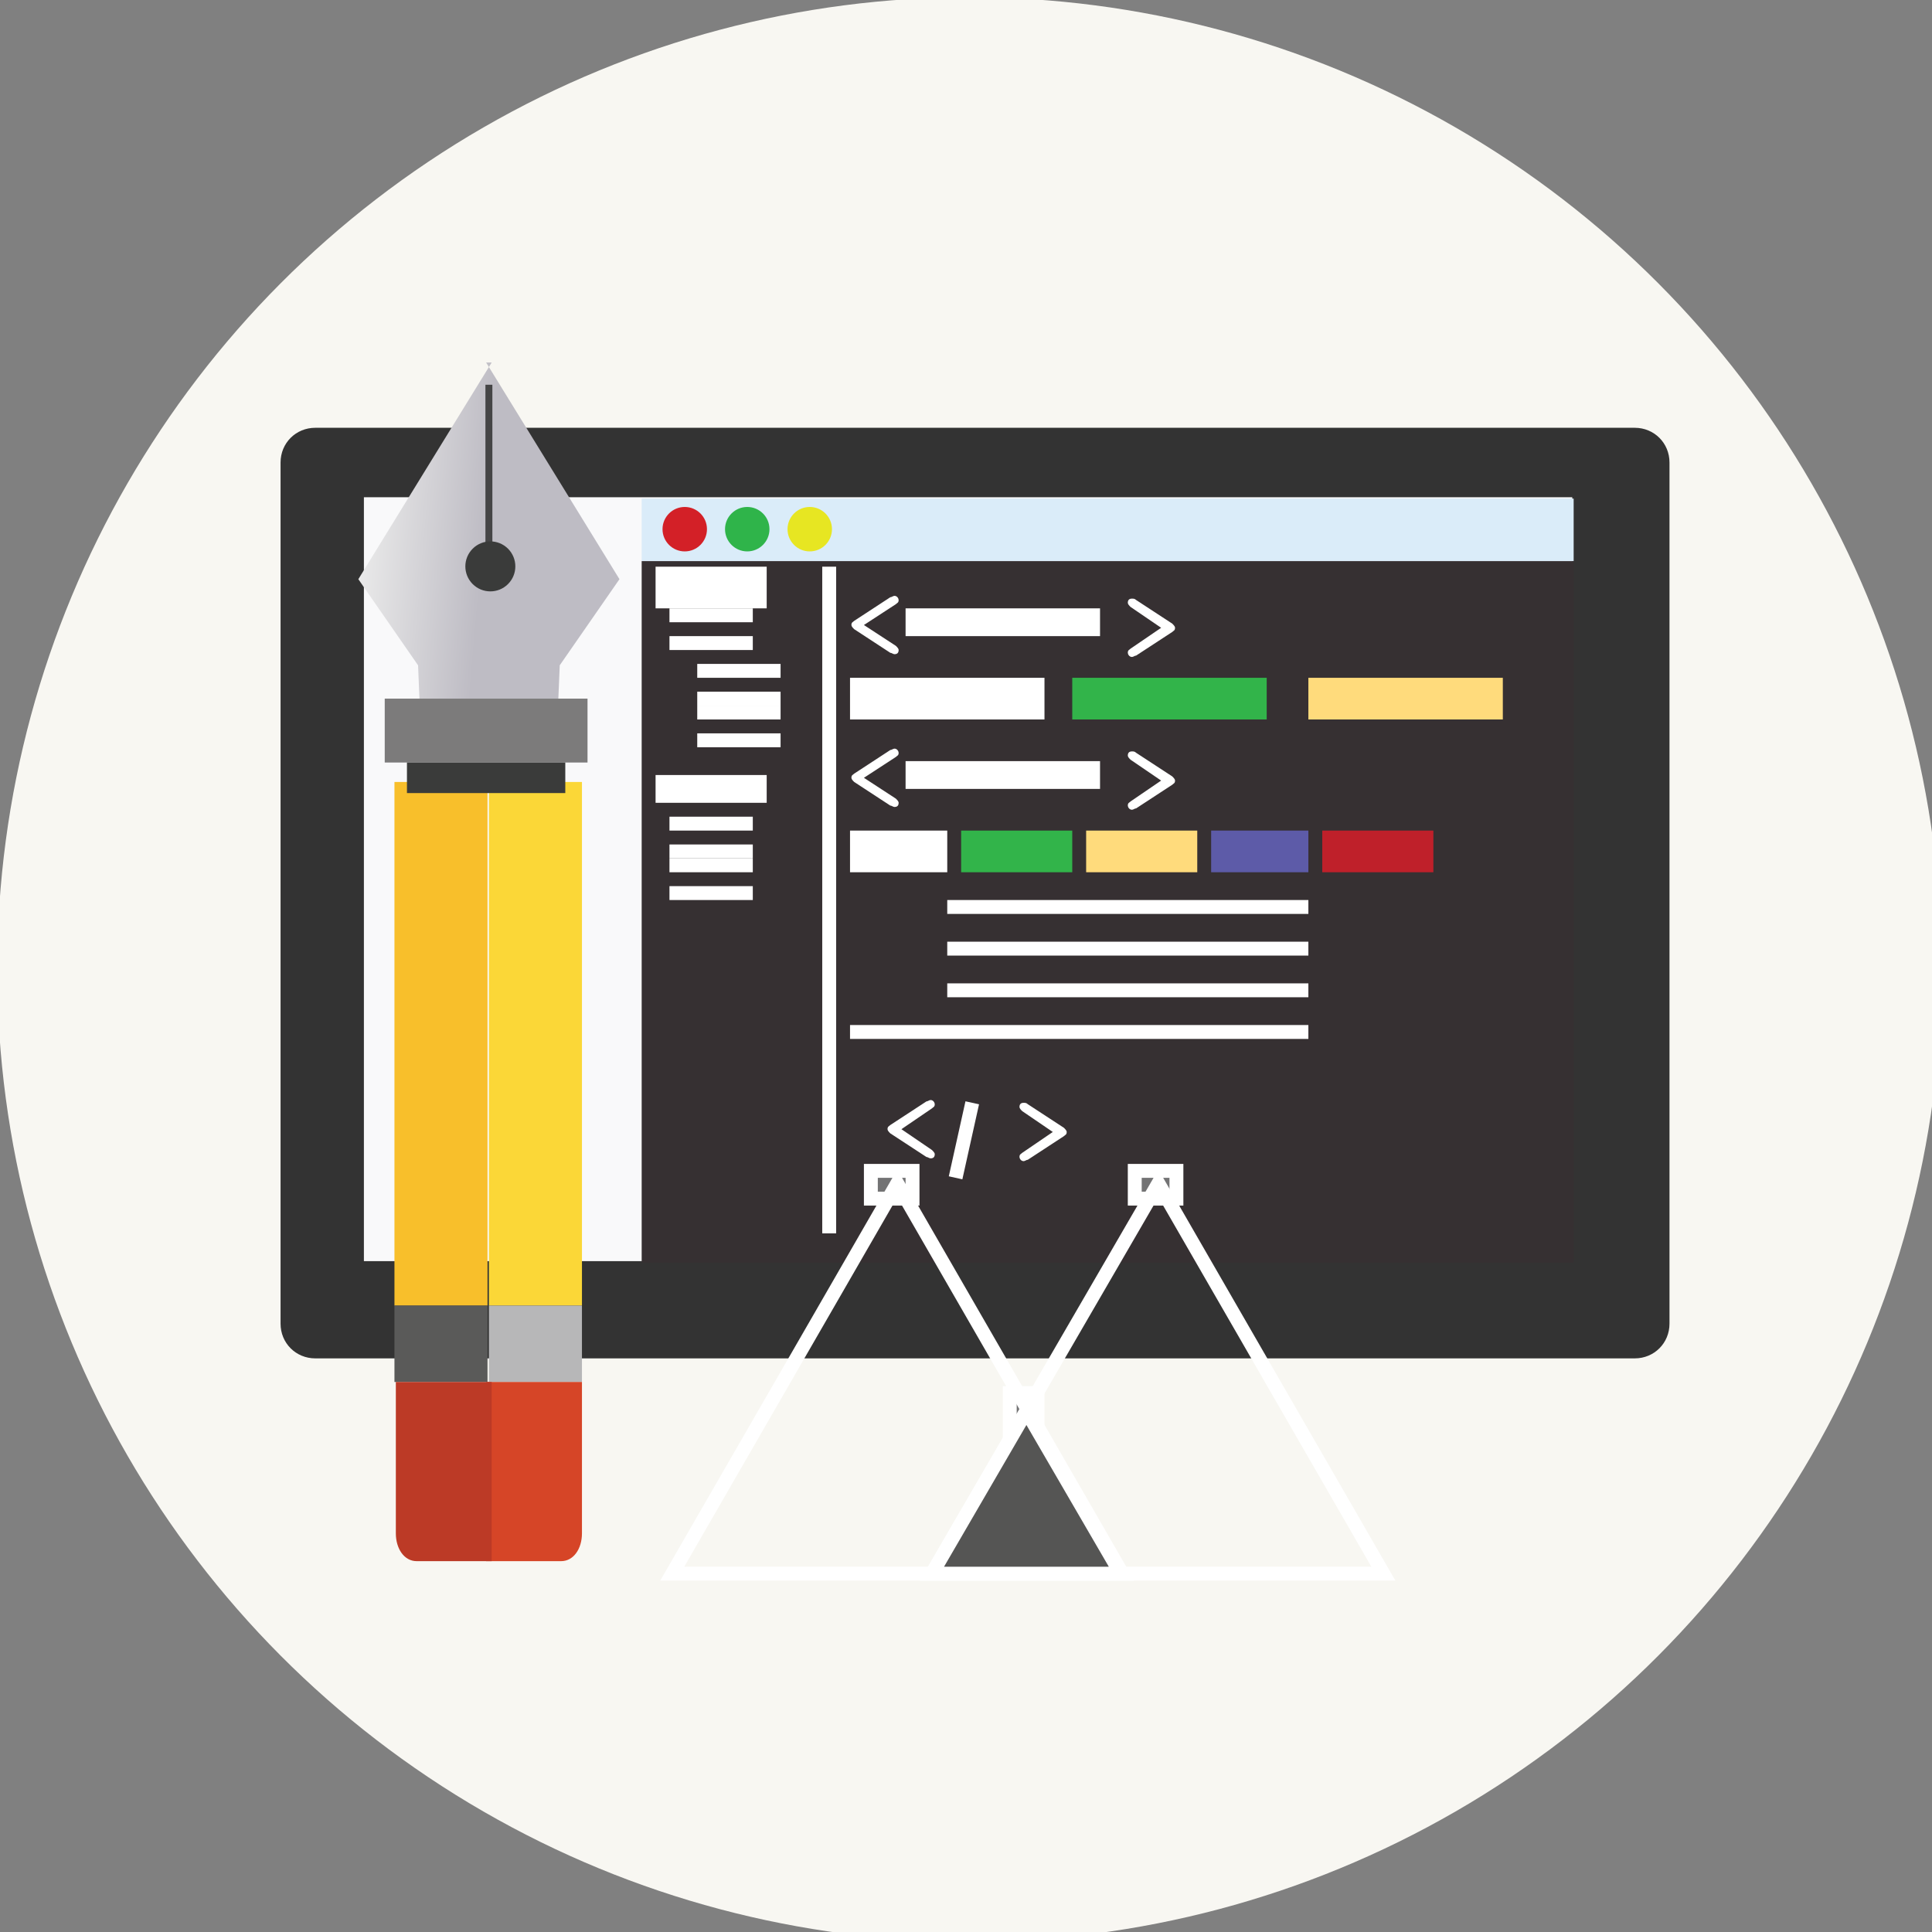 <?xml version="1.0" encoding="utf-8"?>
<!-- Generator: Adobe Illustrator 20.0.0, SVG Export Plug-In . SVG Version: 6.00 Build 0)  -->
<svg version="1.1" id="Layer_1" xmlns="http://www.w3.org/2000/svg" xmlns:xlink="http://www.w3.org/1999/xlink" x="0px" y="0px"
	 viewBox="0 0 139.1 139.1" enable-background="new 0 0 139.1 139.1" xml:space="preserve">
<rect x="0" y="0" width="139.1" height="139.1" fill="#808080" stroke="none"/>
<circle fill="#F8F7F2" cx="-833.5" cy="1752.8" r="70"/>
<g>
	<path fill="#333333" d="M-783.8,1786.3c0,1.4-1.1,2.5-2.5,2.5h-95c-1.4,0-2.5-1.1-2.5-2.5v-62c0-1.4,1.1-2.5,2.5-2.5h95
		c1.4,0,2.5,1.1,2.5,2.5V1786.3z"/>
	<rect x="-877.8" y="1726.8" fill="#F9F9FA" width="87" height="55"/>
</g>
<g>
	<line fill="none" stroke="#C9C9C9" stroke-miterlimit="10" x1="-801.3" y1="1771.8" x2="-801.3" y2="1732.8"/>
	<rect x="-804.1" y="1722.6" fill="#F68938" width="5.1" height="58.3"/>
	<rect x="-804.1" y="1719.2" fill="#F8F6F2" width="5.1" height="3.5"/>
	<path fill="#5C5C5C" d="M-798.9,1709.4h-4.1c-0.6,0-1.2,0.7-1.2,1.5v8.2h5.2V1709.4z"/>
	<rect x="-799" y="1722.6" fill="#A91E23" width="5.1" height="58.3"/>
	<rect x="-799" y="1719.2" fill="#C2C1BF" width="5.1" height="3.5"/>
	<path fill="#111111" d="M-798.9,1709.4h3.9c0.6,0,1.1,0.7,1.1,1.5v8.2h-5.1V1709.4z"/>
	<polyline fill="#F4B26D" points="-798.9,1780.9 -804.1,1780.9 -801.3,1790.6 -799.1,1790.6 	"/>
	<polyline fill="#F5A657" points="-799.1,1790.6 -796.9,1790.6 -793.9,1780.9 -799,1780.9 	"/>
	<g>
		
			<linearGradient id="SVGID_1_" gradientUnits="userSpaceOnUse" x1="-3708.68" y1="1379.854" x2="-3708.68" y2="1375.454" gradientTransform="matrix(0 -1 1 0 -2176.724 -1916.07)">
			<stop  offset="0.5" style="stop-color:#37474F"/>
			<stop  offset="0.5" style="stop-color:#445B65"/>
		</linearGradient>
		<path fill="url(#SVGID_1_)" d="M-801.3,1790.6c0,0,0.5,1.3,1.1,2.9c0.6,1.6,1.6,1.6,2.2,0c0.6-1.6,1.1-2.9,1.1-2.9"/>
	</g>
</g>
<rect x="-823.8" y="1756.8" fill="#090705" width="7" height="3"/>
<rect x="-815.8" y="1756.8" fill="#090705" width="8" height="3"/>
<rect x="-832.8" y="1756.8" fill="#090705" width="8" height="3"/>
<rect x="-840.8" y="1731.8" fill="#3A3B3A" width="11" height="1"/>
<rect x="-843.8" y="1735.8" fill="#3A3B3A" width="11" height="2"/>
<rect x="-830.8" y="1735.8" fill="#3A3B3A" width="11" height="2"/>
<rect x="-817.8" y="1735.8" fill="#3A3B3A" width="11" height="2"/>
<path fill="#3A3B3A" d="M-841.4,1733.7c0.1,0.1,0.2,0.1,0.2,0.3c0,0.1-0.1,0.3-0.3,0.3c-0.1,0-0.2,0-0.2-0.1l-2-1.3
	c-0.1-0.1-0.2-0.1-0.2-0.3c0-0.1,0.1-0.2,0.2-0.3l2-1.3c0.1,0,0.1-0.1,0.2-0.1c0.1,0,0.3,0.1,0.3,0.3c0,0.1-0.1,0.2-0.2,0.3
	l-1.7,1.2L-841.4,1733.7z"/>
<path fill="#3A3B3A" d="M-826.3,1732.7l-1.7-1.2c-0.1-0.1-0.2-0.1-0.2-0.3c0-0.1,0.1-0.3,0.3-0.3c0.1,0,0.1,0,0.2,0.1l2,1.3
	c0.1,0.1,0.2,0.1,0.2,0.3c0,0.1-0.1,0.2-0.2,0.3l-2,1.3c-0.1,0-0.1,0.1-0.2,0.1c-0.1,0-0.3-0.1-0.3-0.3c0-0.1,0.1-0.2,0.2-0.3
	L-826.3,1732.7z"/>
<rect x="-840.8" y="1739.8" fill="#3A3B3A" width="11" height="2"/>
<path fill="#3A3B3A" d="M-841.4,1742.4c0.1,0.1,0.2,0.1,0.2,0.3c0,0.1-0.1,0.3-0.3,0.3c-0.1,0-0.2,0-0.2-0.1l-2-1.3
	c-0.1-0.1-0.2-0.1-0.2-0.3c0-0.1,0.1-0.2,0.2-0.3l2-1.3c0.1,0,0.1-0.1,0.2-0.1c0.1,0,0.3,0.1,0.3,0.3c0,0.1-0.1,0.2-0.2,0.3
	l-1.7,1.2L-841.4,1742.4z"/>
<path fill="#3A3B3A" d="M-826.3,1741.4l-1.7-1.2c-0.1-0.1-0.2-0.1-0.2-0.3c0-0.1,0.1-0.3,0.3-0.3c0.1,0,0.1,0,0.2,0.1l2,1.3
	c0.1,0.1,0.2,0.1,0.2,0.3c0,0.1-0.1,0.2-0.2,0.3l-2,1.3c-0.1,0-0.1,0.1-0.2,0.1c-0.1,0-0.3-0.1-0.3-0.3c0-0.1,0.1-0.2,0.2-0.3
	L-826.3,1741.4z"/>
<line fill="none" stroke="#010101" stroke-miterlimit="10" x1="-833.8" y1="1764.3" x2="-807.8" y2="1764.3"/>
<line fill="none" stroke="#010101" stroke-miterlimit="10" x1="-833.8" y1="1767.3" x2="-807.8" y2="1767.3"/>
<line fill="none" stroke="#010101" stroke-miterlimit="10" x1="-833.8" y1="1770.3" x2="-807.8" y2="1770.3"/>
<line fill="none" stroke="#010101" stroke-miterlimit="10" x1="-840.8" y1="1773.3" x2="-807.8" y2="1773.3"/>
<g>
	<rect x="-876.5" y="1760" fill="#333333" width="38.4" height="2.3"/>
	<rect x="-876.5" y="1758.3" fill="#333333" width="4.4" height="5.1"/>
	<g>
		<rect x="-861.2" y="1707.8" fill="#676766" width="6.6" height="11.4"/>
		<rect x="-860" y="1719.2" fill="#333333" width="4.1" height="3.4"/>
		<path fill="#8F8F8F" d="M-857.9,1722c-6.1,0-11,4.9-11,11c0,6.1,4.9,11,11,11c6.1,0,11-4.9,11-11
			C-846.9,1726.9-851.9,1722-857.9,1722z M-857.9,1741.9c-4.9,0-8.9-4-8.9-8.9c0-4.9,4-8.9,8.9-8.9c4.9,0,8.9,4,8.9,8.9
			C-849,1737.9-853,1741.9-857.9,1741.9z"/>
		
			<rect x="-889.7" y="1761.1" transform="matrix(0.294 -0.956 0.956 0.294 -2298.584 415.691)" fill="#8F8F8F" width="43.4" height="4.5"/>
		
			<rect x="-849.5" y="1741.5" transform="matrix(0.961 -0.277 0.277 0.961 -522 -165.774)" fill="#8F8F8F" width="4.5" height="43.4"/>
		<polygon fill="#FDFEFF" points="-876.6,1794.7 -876.6,1794.7 -875.7,1783.1 -873.2,1783.9 		"/>
		<polygon fill="#FDFEFF" points="-839.1,1795 -839.1,1795 -840,1783.4 -842.5,1784.2 		"/>
		<rect x="-842.2" y="1758.7" fill="#333333" width="4.4" height="5.1"/>
		<path fill="#333333" d="M-854.9,1767.1c0,1.1-0.9,2.1-2.1,2.1l0,0c-1.1,0-2.1-0.9-2.1-2.1v-12.2c0-1.1,0.9-2.1,2.1-2.1l0,0
			c1.1,0,2.1,0.9,2.1,2.1V1767.1z"/>
	</g>
</g>
<rect x="79.7" y="111.3" fill="#737374" stroke="#FFFFFF" stroke-miterlimit="10" width="2" height="3"/>
<rect x="98.5" y="111.5" fill="#737374" stroke="#FFFFFF" stroke-miterlimit="10" width="2" height="2"/>
<rect x="46.7" y="110.3" fill="#737374" stroke="#FFFFFF" stroke-miterlimit="10" width="3" height="3"/>
<rect x="65.7" y="110.3" fill="#737374" stroke="#FFFFFF" stroke-miterlimit="10" width="3" height="3"/>
<circle fill="#F8F7F2" cx="69.8" cy="69.8" r="70"/>
<path fill="#333333" d="M120.2,95.3c0,1.4-1.1,2.5-2.5,2.5h-95c-1.4,0-2.5-1.1-2.5-2.5v-62c0-1.4,1.1-2.5,2.5-2.5h95
	c1.4,0,2.5,1.1,2.5,2.5V95.3z"/>
<rect x="26.2" y="35.8" fill="#F9F9FA" width="87" height="55"/>
<rect x="35.2" y="56.3" fill="#FBD737" width="6.7" height="37.7"/>
<rect x="35.2" y="94" fill="#B7B7B8" width="6.7" height="5.5"/>
<path fill="#D64527" d="M35.1,112.4h5.3c0.9,0,1.5-0.9,1.5-2V99.5h-6.9V112.4z"/>
<rect x="28.4" y="56.3" fill="#F8BF2B" width="6.7" height="37.7"/>
<rect x="28.4" y="94" fill="#5A5A59" width="6.7" height="5.5"/>
<path fill="#BC3A26" d="M35.3,112.4H30c-0.9,0-1.5-0.9-1.5-2V99.5h6.9V112.4z"/>
<rect x="27.7" y="50.3" fill="#7C7B7B" width="14.6" height="4.6"/>
<rect x="29.3" y="54.9" fill="#3A3B3A" width="11.4" height="2.2"/>
<linearGradient id="SVGID_2_" gradientUnits="userSpaceOnUse" x1="972.004" y1="2345.412" x2="986.35" y2="2333.374" gradientTransform="matrix(0.707 0.707 -0.707 0.707 997.285 -2308.151)">
	<stop  offset="0" style="stop-color:#E9E9E9"/>
	<stop  offset="0.463" style="stop-color:#BEBCC4"/>
	<stop  offset="1" style="stop-color:#BEBCC4"/>
</linearGradient>
<polyline fill="url(#SVGID_2_)" points="35.4,26.1 25.8,41.7 30.1,47.9 30.2,50.3 40.2,50.3 40.3,47.9 44.6,41.7 35,26.1 "/>
<line fill="none" stroke="#454546" stroke-width="0.5" stroke-miterlimit="10" x1="35.2" y1="27.7" x2="35.2" y2="40.9"/>
<ellipse transform="matrix(0.707 -0.707 0.707 0.707 -18.499 36.89)" fill="#3A3B3A" cx="35.3" cy="40.8" rx="1.8" ry="1.8"/>
<rect x="46.2" y="35.9" fill="#DAECF9" width="67.1" height="4.5"/>
<rect x="46.2" y="40.4" fill="#363032" width="67.1" height="50.5"/>
<line fill="none" stroke="#FFFFFF" stroke-miterlimit="10" x1="59.7" y1="40.8" x2="59.7" y2="88.8"/>
<rect x="47.2" y="40.8" fill="#FFFFFF" width="8" height="3"/>
<rect x="65.2" y="43.8" fill="#FFFFFF" width="14" height="2"/>
<rect x="61.2" y="48.8" fill="#FFFFFF" width="14" height="3"/>
<rect x="77.2" y="48.8" fill="#32B44A" width="14" height="3"/>
<rect x="94.2" y="48.8" fill="#FFDB7C" width="14" height="3"/>
<rect x="61.2" y="59.8" fill="#FFFFFF" width="7" height="3"/>
<rect x="69.2" y="59.8" fill="#32B44A" width="8" height="3"/>
<rect x="87.2" y="59.8" fill="#5D5BA8" width="7" height="3"/>
<rect x="95.2" y="59.8" fill="#BF202A" width="8" height="3"/>
<rect x="78.2" y="59.8" fill="#FFDB7C" width="8" height="3"/>
<rect x="47.2" y="55.8" fill="#FFFFFF" width="8" height="2"/>
<line fill="none" stroke="#FFFFFF" stroke-miterlimit="10" x1="48.2" y1="44.3" x2="54.2" y2="44.3"/>
<line fill="none" stroke="#FFFFFF" stroke-miterlimit="10" x1="48.2" y1="46.3" x2="54.2" y2="46.3"/>
<line fill="none" stroke="#FFFFFF" stroke-miterlimit="10" x1="48.2" y1="59.3" x2="54.2" y2="59.3"/>
<line fill="none" stroke="#FFFFFF" stroke-miterlimit="10" x1="48.2" y1="61.3" x2="54.2" y2="61.3"/>
<line fill="none" stroke="#FFFFFF" stroke-miterlimit="10" x1="48.2" y1="62.3" x2="54.2" y2="62.3"/>
<line fill="none" stroke="#FFFFFF" stroke-miterlimit="10" x1="48.2" y1="64.3" x2="54.2" y2="64.3"/>
<line fill="none" stroke="#FFFFFF" stroke-miterlimit="10" x1="50.2" y1="48.3" x2="56.2" y2="48.3"/>
<line fill="none" stroke="#FFFFFF" stroke-miterlimit="10" x1="50.2" y1="50.3" x2="56.2" y2="50.3"/>
<line fill="none" stroke="#FFFFFF" stroke-miterlimit="10" x1="50.2" y1="51.3" x2="56.2" y2="51.3"/>
<line fill="none" stroke="#FFFFFF" stroke-miterlimit="10" x1="50.2" y1="53.3" x2="56.2" y2="53.3"/>
<path fill="#FFFFFF" d="M64.5,46.5c0.1,0.1,0.2,0.2,0.2,0.3c0,0.2-0.1,0.3-0.3,0.3c-0.1,0-0.2-0.1-0.3-0.1l-2.6-1.7
	c-0.1-0.1-0.2-0.2-0.2-0.3c0-0.2,0.1-0.2,0.2-0.3l2.6-1.7c0.1,0,0.2-0.1,0.3-0.1c0.2,0,0.3,0.2,0.3,0.3c0,0.2-0.1,0.2-0.2,0.3
	L62.2,45L64.5,46.5z"/>
<path fill="#FFFFFF" d="M83.6,45.2l-2.2-1.5c-0.1-0.1-0.2-0.2-0.2-0.3c0-0.2,0.1-0.3,0.3-0.3c0.1,0,0.2,0,0.3,0.1l2.6,1.7
	c0.1,0.1,0.2,0.2,0.2,0.3c0,0.2-0.1,0.2-0.2,0.3l-2.6,1.7c-0.1,0-0.2,0.1-0.3,0.1c-0.2,0-0.3-0.2-0.3-0.3c0-0.2,0.1-0.2,0.2-0.3
	L83.6,45.2z"/>
<path fill="#FFFFFF" d="M67.1,82.8c0.1,0.1,0.2,0.2,0.2,0.3c0,0.2-0.1,0.3-0.3,0.3c-0.1,0-0.2-0.1-0.3-0.1l-2.6-1.7
	c-0.1-0.1-0.2-0.2-0.2-0.3c0-0.2,0.1-0.2,0.2-0.3l2.6-1.7c0.1,0,0.2-0.1,0.3-0.1c0.2,0,0.3,0.2,0.3,0.3c0,0.2-0.1,0.2-0.2,0.3
	l-2.2,1.5L67.1,82.8z"/>
<path fill="#FFFFFF" d="M75.8,81.5L73.6,80c-0.1-0.1-0.2-0.2-0.2-0.3c0-0.2,0.1-0.3,0.3-0.3c0.1,0,0.2,0,0.3,0.1l2.6,1.7
	c0.1,0.1,0.2,0.2,0.2,0.3c0,0.2-0.1,0.2-0.2,0.3L74,83.5c-0.1,0-0.2,0.1-0.3,0.1c-0.2,0-0.3-0.2-0.3-0.3c0-0.2,0.1-0.2,0.2-0.3
	L75.8,81.5z"/>
<rect x="65.2" y="54.8" fill="#FFFFFF" width="14" height="2"/>
<path fill="#FFFFFF" d="M64.5,57.5c0.1,0.1,0.2,0.2,0.2,0.3c0,0.2-0.1,0.3-0.3,0.3c-0.1,0-0.2-0.1-0.3-0.1l-2.6-1.7
	c-0.1-0.1-0.2-0.2-0.2-0.3c0-0.2,0.1-0.2,0.2-0.3l2.6-1.7c0.1,0,0.2-0.1,0.3-0.1c0.2,0,0.3,0.2,0.3,0.3c0,0.2-0.1,0.2-0.2,0.3
	L62.2,56L64.5,57.5z"/>
<path fill="#FFFFFF" d="M83.6,56.2l-2.2-1.5c-0.1-0.1-0.2-0.2-0.2-0.3c0-0.2,0.1-0.3,0.3-0.3c0.1,0,0.2,0,0.3,0.1l2.6,1.7
	c0.1,0.1,0.2,0.2,0.2,0.3c0,0.2-0.1,0.2-0.2,0.3l-2.6,1.7c-0.1,0-0.2,0.1-0.3,0.1c-0.2,0-0.3-0.2-0.3-0.3c0-0.2,0.1-0.2,0.2-0.3
	L83.6,56.2z"/>
<line fill="none" stroke="#FFFFFF" stroke-miterlimit="10" x1="68.2" y1="65.3" x2="94.2" y2="65.3"/>
<line fill="none" stroke="#FFFFFF" stroke-miterlimit="10" x1="68.2" y1="68.3" x2="94.2" y2="68.3"/>
<line fill="none" stroke="#FFFFFF" stroke-miterlimit="10" x1="68.2" y1="71.3" x2="94.2" y2="71.3"/>
<line fill="none" stroke="#FFFFFF" stroke-miterlimit="10" x1="61.2" y1="74.3" x2="94.2" y2="74.3"/>
<line fill="none" stroke="#FFFFFF" stroke-miterlimit="10" x1="70" y1="79.4" x2="68.8" y2="84.8"/>
<rect x="62.7" y="84.3" fill="#737374" stroke="#FFFFFF" stroke-miterlimit="10" width="3" height="2"/>
<rect x="81.7" y="84.3" fill="#737374" stroke="#FFFFFF" stroke-miterlimit="10" width="3" height="2"/>
<rect x="72.7" y="100.3" fill="#737374" stroke="#FFFFFF" stroke-miterlimit="10" width="2" height="3"/>
<polygon fill="none" stroke="#FFFFFF" stroke-miterlimit="10" points="48.4,113.3 64.6,85.2 80.8,113.3 "/>
<polygon fill="none" stroke="#FFFFFF" stroke-miterlimit="10" points="67.1,113.3 83.4,85.2 99.6,113.3 "/>
<polygon fill="#555554" stroke="#FFFFFF" stroke-miterlimit="10" points="67.1,113.3 73.9,101.6 80.7,113.3 "/>
<circle fill="#D32027" cx="49.3" cy="38.1" r="1.6"/>
<circle fill="#2FB44A" cx="53.8" cy="38.1" r="1.6"/>
<circle fill="#E7E622" cx="58.3" cy="38.1" r="1.6"/>
</svg>
